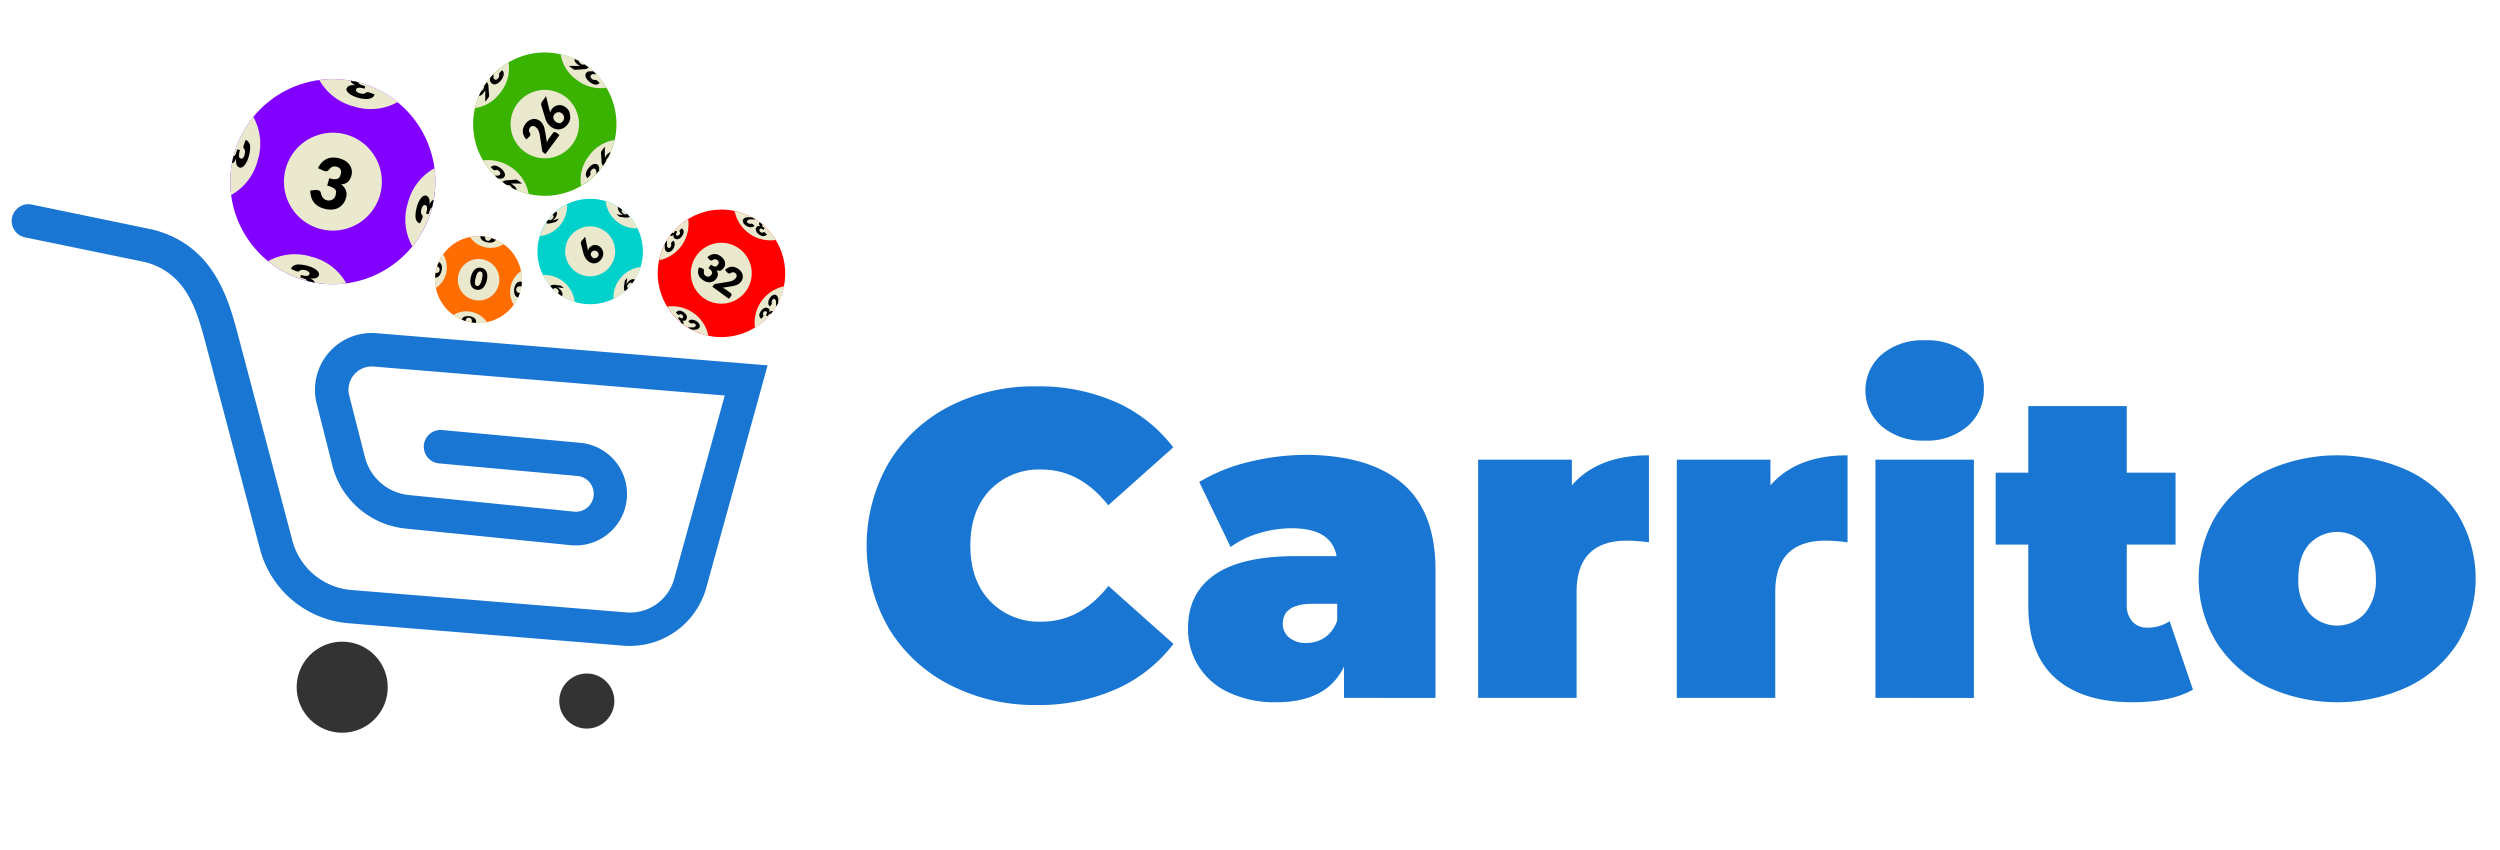 <svg id="Capa_1" data-name="Capa 1" xmlns="http://www.w3.org/2000/svg" xmlns:xlink="http://www.w3.org/1999/xlink" viewBox="0 0 500 170"><defs><style>.cls-1{fill:#eae9ce;}.cls-2{fill:red;}.cls-3{clip-path:url(#clip-path);}.cls-4{clip-path:url(#clip-path-2);}.cls-5{clip-path:url(#clip-path-3);}.cls-6{clip-path:url(#clip-path-4);}.cls-7{fill:#8200ff;}.cls-8{clip-path:url(#clip-path-5);}.cls-9{clip-path:url(#clip-path-6);}.cls-10{clip-path:url(#clip-path-7);}.cls-11{clip-path:url(#clip-path-8);}.cls-12{fill:#39b200;}.cls-13{clip-path:url(#clip-path-9);}.cls-14{clip-path:url(#clip-path-10);}.cls-15{clip-path:url(#clip-path-11);}.cls-16{clip-path:url(#clip-path-12);}.cls-17{fill:#00d1cb;}.cls-18{clip-path:url(#clip-path-13);}.cls-19{clip-path:url(#clip-path-14);}.cls-20{clip-path:url(#clip-path-15);}.cls-21{clip-path:url(#clip-path-16);}.cls-22{fill:#ff6d00;}.cls-23{clip-path:url(#clip-path-17);}.cls-24{clip-path:url(#clip-path-18);}.cls-25{clip-path:url(#clip-path-19);}.cls-26{clip-path:url(#clip-path-20);}.cls-27{fill:#1976d2;}.cls-28{fill:#333;}</style><clipPath id="clip-path"><path class="cls-1" d="M156.77,57.28A7.4,7.4,0,0,0,151,65.54a12.79,12.79,0,0,0,5.82-8.26Z"/></clipPath><clipPath id="clip-path-2"><path class="cls-1" d="M131.82,52.05a7.4,7.4,0,0,0,5.82-8.26,12.7,12.7,0,0,0-5.82,8.26Z"/></clipPath><clipPath id="clip-path-3"><path class="cls-1" d="M146.91,42.18A7.36,7.36,0,0,0,155.17,48a12.79,12.79,0,0,0-8.26-5.82Z"/></clipPath><clipPath id="clip-path-4"><path class="cls-1" d="M141.68,67.14a7.4,7.4,0,0,0-8.26-5.82,12.79,12.79,0,0,0,8.26,5.82Z"/></clipPath><clipPath id="clip-path-5"><path class="cls-1" d="M86.89,33.64a11,11,0,0,0-5.31,6.94,11,11,0,0,0,.89,8.7,20.56,20.56,0,0,0,4.42-15.64Z"/></clipPath><clipPath id="clip-path-6"><path class="cls-1" d="M46.23,39a11,11,0,0,0,5.31-6.94,11,11,0,0,0-.89-8.7A20.56,20.56,0,0,0,46.23,39Z"/></clipPath><clipPath id="clip-path-7"><path class="cls-1" d="M63.87,16a11,11,0,0,0,6.94,5.3,11,11,0,0,0,8.7-.88A20.45,20.45,0,0,0,63.87,16Z"/></clipPath><clipPath id="clip-path-8"><path class="cls-1" d="M69.26,56.67a11,11,0,0,0-6.94-5.31,11,11,0,0,0-8.7.88,20.54,20.54,0,0,0,15.64,4.43Z"/></clipPath><clipPath id="clip-path-9"><path class="cls-1" d="M112.13,10.85A7.7,7.7,0,0,0,115.39,16a7.67,7.67,0,0,0,5.91,1.54,14.18,14.18,0,0,0-3.89-4.3A14.33,14.33,0,0,0,112.13,10.85Z"/></clipPath><clipPath id="clip-path-10"><path class="cls-1" d="M105.74,38.8a8.31,8.31,0,0,0-9.16-6.72,14.33,14.33,0,0,0,9.16,6.72Z"/></clipPath><clipPath id="clip-path-11"><path class="cls-1" d="M95,21.62a7.7,7.7,0,0,0,5.18-3.25,7.71,7.71,0,0,0,1.54-5.91A14.33,14.33,0,0,0,95,21.62Z"/></clipPath><clipPath id="clip-path-12"><path class="cls-1" d="M122.92,28a7.72,7.72,0,0,0-5.18,3.26,7.71,7.71,0,0,0-1.54,5.91A14.4,14.4,0,0,0,122.92,28Z"/></clipPath><clipPath id="clip-path-13"><path class="cls-1" d="M121.14,40.24a6.11,6.11,0,0,0,6.36,5.42,10.52,10.52,0,0,0-6.36-5.42Z"/></clipPath><clipPath id="clip-path-14"><path class="cls-1" d="M114.94,60.4A6.09,6.09,0,0,0,108.58,55a10.6,10.6,0,0,0,6.36,5.42Z"/></clipPath><clipPath id="clip-path-15"><path class="cls-1" d="M108,47.22a6.13,6.13,0,0,0,5.42-6.36A10.52,10.52,0,0,0,108,47.22Z"/></clipPath><clipPath id="clip-path-16"><path class="cls-1" d="M128.12,53.41a6.13,6.13,0,0,0-5.42,6.36,10.52,10.52,0,0,0,5.42-6.36Z"/></clipPath><clipPath id="clip-path-17"><path class="cls-1" d="M87.18,57.6a5,5,0,0,0,1.45-6.73,8.7,8.7,0,0,0-1.45,6.73Z"/></clipPath><clipPath id="clip-path-18"><path class="cls-1" d="M104.22,54.22A5,5,0,0,0,102.77,61a8.68,8.68,0,0,0,1.45-6.73Z"/></clipPath><clipPath id="clip-path-19"><path class="cls-1" d="M97.39,64.43A5,5,0,0,0,90.67,63a8.71,8.71,0,0,0,6.72,1.44Z"/></clipPath><clipPath id="clip-path-20"><path class="cls-1" d="M94,47.4a5,5,0,0,0,6.73,1.44A8.64,8.64,0,0,0,94,47.4Z"/></clipPath></defs><title>iconos new menu loteria nacional carrito</title><circle class="cls-2" cx="144.29" cy="54.66" r="12.75" transform="translate(33.21 161.76) rotate(-64.7)"/><path class="cls-1" d="M149.24,58.15a6.09,6.09,0,1,1-1.47-8.48A6.09,6.09,0,0,1,149.24,58.15Z"/><path class="cls-1" d="M156.77,57.28A7.4,7.4,0,0,0,151,65.54a12.79,12.79,0,0,0,5.82-8.26Z"/><g class="cls-3"><path d="M152.26,63.75a.86.86,0,0,1-.28-.29.67.67,0,0,1-.11-.37,1.14,1.14,0,0,1,.07-.43,2,2,0,0,1,.25-.45,1.63,1.63,0,0,1,.38-.4,1.29,1.29,0,0,1,.39-.22.92.92,0,0,1,.36-.05.77.77,0,0,1,.3.11.79.79,0,0,1,.19.17.48.48,0,0,1,.08.18.5.5,0,0,1,0,.21.75.75,0,0,1-.07.23c.32-.27.6-.32.82-.16a.47.47,0,0,1,.21.26.69.69,0,0,1,0,.32,1.21,1.21,0,0,1-.1.36,1.88,1.88,0,0,1-.21.36,2.24,2.24,0,0,1-.26.32,1.86,1.86,0,0,1-.28.21,1.2,1.2,0,0,1-.31.13,2.21,2.21,0,0,1-.37,0l.09-.29a.56.56,0,0,1,.12-.2.33.33,0,0,1,.16-.09,1.07,1.07,0,0,0,.3-.09.66.66,0,0,0,.21-.2.62.62,0,0,0,.1-.17,1,1,0,0,0,0-.16.56.56,0,0,0,0-.12l-.08-.08-.13-.06a.2.2,0,0,0-.15,0,.9.9,0,0,0-.19.14,2.78,2.78,0,0,0-.25.32l-.36-.18a1.62,1.62,0,0,0,.19-.31.48.48,0,0,0,.06-.21.2.2,0,0,0,0-.14.4.4,0,0,0-.12-.1.36.36,0,0,0-.3-.05.58.58,0,0,0-.29.22.51.51,0,0,0-.1.29.3.3,0,0,0,.07.23.18.18,0,0,1,.05.18.41.41,0,0,1-.13.21Z"/><path d="M156.26,60.48a.27.27,0,0,1,.13-.11.1.1,0,0,1,.11,0l.18.21-1.29,1.8-.12-.08a.28.28,0,0,1-.06-.08.44.44,0,0,1,0-.13l0-1.24c0-.12,0-.22,0-.32a1.09,1.09,0,0,0,0-.26,1,1,0,0,0-.08-.21.66.66,0,0,0-.12-.17.28.28,0,0,0-.26-.11.43.43,0,0,0-.27.2.63.63,0,0,0-.12.3.46.46,0,0,0,0,.27.29.29,0,0,1,0,.22.5.5,0,0,1-.13.21l-.29.31a1.25,1.25,0,0,1-.23-.38,1.54,1.54,0,0,1-.06-.43,1.6,1.6,0,0,1,.11-.47,2,2,0,0,1,.26-.47,1.39,1.39,0,0,1,.37-.39,1.05,1.05,0,0,1,.37-.18.59.59,0,0,1,.35,0,.66.66,0,0,1,.29.21,1.17,1.17,0,0,1,.17.28,1.55,1.55,0,0,1,.07.31,2,2,0,0,1,0,.35c0,.11,0,.24,0,.36l0,.87.12-.23a1.57,1.57,0,0,1,.12-.19Z"/></g><path class="cls-1" d="M131.82,52.05a7.4,7.4,0,0,0,5.82-8.26,12.7,12.7,0,0,0-5.82,8.26Z"/><g class="cls-4"><path d="M136.34,45.67a.87.87,0,0,1,.29.28.82.82,0,0,1,.1.37,1.11,1.11,0,0,1-.07.43,2.09,2.09,0,0,1-.25.46,1.79,1.79,0,0,1-.37.4,1.54,1.54,0,0,1-.39.22.8.8,0,0,1-.37,0,.63.63,0,0,1-.3-.1.74.74,0,0,1-.18-.17.48.48,0,0,1-.09-.19.67.67,0,0,1,0-.2,1.12,1.12,0,0,1,.06-.23c-.32.26-.59.31-.82.16a.6.6,0,0,1-.21-.27.67.67,0,0,1,0-.32,1.69,1.69,0,0,1,.1-.35,2.71,2.71,0,0,1,.21-.37c.09-.12.18-.22.26-.31a1.08,1.08,0,0,1,.28-.21,1.2,1.2,0,0,1,.31-.13,2.18,2.18,0,0,1,.38,0l-.1.3a.67.67,0,0,1-.12.2.29.29,0,0,1-.16.09,1.07,1.07,0,0,0-.3.09.76.76,0,0,0-.21.19l-.09.18a.28.28,0,0,0,0,.15.28.28,0,0,0,0,.13.3.3,0,0,0,.08.08l.13.06a.2.2,0,0,0,.15,0,.54.54,0,0,0,.19-.14,2.44,2.44,0,0,0,.26-.31l.35.17a2.62,2.62,0,0,0-.19.31.56.56,0,0,0-.06.22.23.23,0,0,0,0,.14.4.4,0,0,0,.12.1.43.43,0,0,0,.31,0,.53.53,0,0,0,.28-.23.5.5,0,0,0,.11-.29.33.33,0,0,0-.08-.22.25.25,0,0,1-.05-.18A.41.41,0,0,1,136,46Z"/><path d="M132.35,48.93a.27.27,0,0,1-.14.11.08.08,0,0,1-.11,0l-.17-.21L133.21,47l.12.09a.22.22,0,0,1,.06.07.3.3,0,0,1,0,.14l0,1.24c0,.12,0,.22,0,.32a2,2,0,0,0,0,.26.86.86,0,0,0,.07.21.66.66,0,0,0,.12.17.32.32,0,0,0,.27.11.4.4,0,0,0,.26-.2.63.63,0,0,0,.12-.31.48.48,0,0,0,0-.27.27.27,0,0,1,0-.21.5.5,0,0,1,.13-.21l.29-.31a1,1,0,0,1,.23.37,1.09,1.09,0,0,1,.06.44,1.39,1.39,0,0,1-.11.47,1.94,1.94,0,0,1-.25.47,2,2,0,0,1-.37.39,1.18,1.18,0,0,1-.38.18.69.69,0,0,1-.35,0,.72.72,0,0,1-.29-.21.74.74,0,0,1-.16-.27,1.67,1.67,0,0,1-.08-.32c0-.11,0-.22,0-.34s0-.24,0-.36l0-.87-.11.23c0,.07-.09.13-.13.19Z"/></g><path class="cls-1" d="M146.91,42.18A7.36,7.36,0,0,0,155.17,48a12.79,12.79,0,0,0-8.26-5.82Z"/><g class="cls-5"><path d="M153.36,46.84a.74.74,0,0,1-.65.39,1.11,1.11,0,0,1-.43-.07,2.34,2.34,0,0,1-.46-.25,2.4,2.4,0,0,1-.4-.37,1.41,1.41,0,0,1-.21-.4.75.75,0,0,1-.05-.36.64.64,0,0,1,.11-.3.73.73,0,0,1,.16-.18.37.37,0,0,1,.19-.09.66.66,0,0,1,.2,0l.23.07c-.26-.32-.31-.59-.15-.82a.47.47,0,0,1,.26-.21.69.69,0,0,1,.32,0,1.4,1.4,0,0,1,.36.1,3.35,3.35,0,0,1,.36.21,2.12,2.12,0,0,1,.31.26,1.08,1.08,0,0,1,.21.28,1.2,1.2,0,0,1,.13.31,1.52,1.52,0,0,1,.05.38l-.3-.1a.62.62,0,0,1-.19-.12.26.26,0,0,1-.1-.16.66.66,0,0,0-.09-.3.63.63,0,0,0-.19-.21.51.51,0,0,0-.18-.09l-.15,0-.12,0a.24.24,0,0,0-.09.08l-.06.13a.27.27,0,0,0,0,.15.65.65,0,0,0,.14.19c.07.07.18.15.32.26l-.18.35a2,2,0,0,0-.31-.19.57.57,0,0,0-.21-.06.24.24,0,0,0-.15,0,.63.63,0,0,0-.1.12.41.41,0,0,0-.05.3.6.6,0,0,0,.23.29.62.62,0,0,0,.29.11.33.33,0,0,0,.22-.08.23.23,0,0,1,.18-.05.41.41,0,0,1,.21.13Z"/><path d="M150.1,42.84a.22.22,0,0,1-.11-.13.11.11,0,0,1,0-.11l.21-.18L152,43.71l-.09.12a.22.22,0,0,1-.07.06.27.27,0,0,1-.13,0l-1.25,0a1.6,1.6,0,0,0-.31,0,1.7,1.7,0,0,0-.26,0,1,1,0,0,0-.21.08.71.71,0,0,0-.18.12.33.33,0,0,0-.11.26.42.42,0,0,0,.21.27.63.63,0,0,0,.3.12.48.48,0,0,0,.27,0,.27.27,0,0,1,.21,0,.45.45,0,0,1,.21.13l.31.29a1,1,0,0,1-.37.23,1.61,1.61,0,0,1-.44.06,1.68,1.68,0,0,1-.47-.11,2.68,2.68,0,0,1-.47-.25,2,2,0,0,1-.39-.37,1,1,0,0,1-.17-.38.59.59,0,0,1,0-.35.66.66,0,0,1,.21-.29.78.78,0,0,1,.28-.16,1,1,0,0,1,.31-.08,1.88,1.88,0,0,1,.34,0h.37l.87,0-.23-.12-.2-.12Z"/></g><path class="cls-1" d="M141.68,67.14a7.4,7.4,0,0,0-8.26-5.82,12.79,12.79,0,0,0,8.26,5.82Z"/><g class="cls-6"><path d="M135.2,62.53a.8.8,0,0,1,.29-.29.94.94,0,0,1,.37-.11,1.12,1.12,0,0,1,.43.08,1.69,1.69,0,0,1,.45.25,1.85,1.85,0,0,1,.41.37,1.25,1.25,0,0,1,.21.39.81.81,0,0,1,0,.37.64.64,0,0,1-.11.3.59.59,0,0,1-.17.18.51.51,0,0,1-.18.09.74.74,0,0,1-.21,0l-.23-.06c.27.32.32.59.16.82a.58.58,0,0,1-.26.21.69.69,0,0,1-.32,0,1.34,1.34,0,0,1-.36-.11,2,2,0,0,1-.67-.47,1.37,1.37,0,0,1-.22-.27,1.52,1.52,0,0,1-.12-.32,1.38,1.38,0,0,1-.05-.37l.3.1a.62.62,0,0,1,.19.12.21.21,0,0,1,.09.16.81.81,0,0,0,.1.3.63.63,0,0,0,.19.21.76.76,0,0,0,.18.09.27.27,0,0,0,.15,0,.21.21,0,0,0,.12,0,.2.2,0,0,0,.09-.09l.06-.13a.24.24,0,0,0,0-.14.54.54,0,0,0-.14-.19,2.67,2.67,0,0,0-.32-.26l.18-.35.31.19a.87.87,0,0,0,.21.06.24.24,0,0,0,.15,0,.38.38,0,0,0,.09-.12.45.45,0,0,0,.06-.31.59.59,0,0,0-.23-.28.53.53,0,0,0-.29-.11.31.31,0,0,0-.22.07.25.25,0,0,1-.19.06.55.55,0,0,1-.2-.13Z"/><path d="M138.47,66.52a.3.3,0,0,1,.11.13.12.12,0,0,1,0,.12l-.21.17-1.81-1.29.08-.11a.16.16,0,0,1,.08-.06.27.27,0,0,1,.13,0l1.25,0h.31l.26,0a1,1,0,0,0,.21-.07.55.55,0,0,0,.18-.13.32.32,0,0,0,.11-.26.38.38,0,0,0-.21-.26.56.56,0,0,0-.3-.13.49.49,0,0,0-.27.05.41.41,0,0,1-.21,0,.57.57,0,0,1-.22-.13l-.3-.3A1.07,1.07,0,0,1,138,64a1.09,1.09,0,0,1,.44-.06,1.65,1.65,0,0,1,.47.1,2.75,2.75,0,0,1,.47.26,1.68,1.68,0,0,1,.38.37.83.83,0,0,1,.18.38.59.59,0,0,1,0,.35.72.72,0,0,1-.21.29,1,1,0,0,1-.28.16,1.41,1.41,0,0,1-.31.08l-.34,0h-.37l-.87,0,.23.11.2.12Z"/></g><path d="M141.48,51.46a2.14,2.14,0,0,1,.65-.47,1.91,1.91,0,0,1,.69-.18,1.85,1.85,0,0,1,.69.11,2.58,2.58,0,0,1,.67.36,2.21,2.21,0,0,1,.55.55,2,2,0,0,1,.27.6,1.51,1.51,0,0,1,0,.6,1.48,1.48,0,0,1-.25.54,2,2,0,0,1-.33.36,1,1,0,0,1-.35.2,1,1,0,0,1-.37,0,1.53,1.53,0,0,1-.41-.07,1.31,1.31,0,0,1,0,1.64,1.91,1.91,0,0,1-.62.56,1.65,1.65,0,0,1-.7.2,2.11,2.11,0,0,1-.74-.11,2.71,2.71,0,0,1-.69-.37,2.48,2.48,0,0,1-.55-.51,1.56,1.56,0,0,1-.3-.57,1.74,1.74,0,0,1-.08-.65,4,4,0,0,1,.15-.77l.58.15a.58.58,0,0,1,.35.2.36.36,0,0,1,.11.3,1.37,1.37,0,0,0,0,.62.76.76,0,0,0,.29.4.87.87,0,0,0,.34.16.81.81,0,0,0,.31,0,.64.64,0,0,0,.27-.11.58.58,0,0,0,.21-.2,1.35,1.35,0,0,0,.18-.29.42.42,0,0,0,0-.29.85.85,0,0,0-.2-.35,3.08,3.08,0,0,0-.51-.45l.5-.69a2.69,2.69,0,0,0,.52.3.92.92,0,0,0,.37.08.52.52,0,0,0,.27-.1.93.93,0,0,0,.21-.23.73.73,0,0,0,.18-.53.63.63,0,0,0-.3-.45.74.74,0,0,0-.46-.15.71.71,0,0,0-.43.14.51.51,0,0,1-.35.1.65.65,0,0,1-.34-.2Z"/><path d="M146.11,58.61a.47.47,0,0,1,.19.28.38.38,0,0,1-.08.3l-.43.58-3.32-2.42.23-.32a.82.82,0,0,1,.19-.18.62.62,0,0,1,.28-.09l2.36-.38.55-.11a3.16,3.16,0,0,0,.44-.16,1.82,1.82,0,0,0,.36-.22,1.94,1.94,0,0,0,.28-.29.87.87,0,0,0,.18-.54.7.7,0,0,0-.3-.45.71.71,0,0,0-.47-.15.74.74,0,0,0-.43.14.51.51,0,0,1-.35.1.6.6,0,0,1-.33-.2L145,54a2.27,2.27,0,0,1,.65-.47,1.77,1.77,0,0,1,.69-.18,1.85,1.85,0,0,1,.69.11,2.68,2.68,0,0,1,.67.35,2.16,2.16,0,0,1,.56.57,1.59,1.59,0,0,1,.27.63,1.43,1.43,0,0,1,0,.65,1.77,1.77,0,0,1-.3.64,1.68,1.68,0,0,1-.42.42,2.53,2.53,0,0,1-.51.28,3.43,3.43,0,0,1-.57.17l-.63.12-1.62.27a3.12,3.12,0,0,1,.42.18,1.63,1.63,0,0,1,.34.21Z"/><path class="cls-7" d="M86.3,41.92A20.51,20.51,0,1,1,72.15,16.6,20.52,20.52,0,0,1,86.3,41.92Z"/><path class="cls-1" d="M76,39a9.79,9.79,0,1,1-6.75-12.09A9.79,9.79,0,0,1,76,39Z"/><path d="M63.61,33.64a3.81,3.81,0,0,1,.79-1.18,3.19,3.19,0,0,1,1-.7,3,3,0,0,1,1.21-.25,4.37,4.37,0,0,1,1.32.18,4.19,4.19,0,0,1,1.26.57,3.21,3.21,0,0,1,.81.84,2.57,2.57,0,0,1,.36,1,2.49,2.49,0,0,1-.07,1,3.5,3.5,0,0,1-.33.8,2.05,2.05,0,0,1-.46.54,1.75,1.75,0,0,1-.59.31,3.18,3.18,0,0,1-.72.13,2.32,2.32,0,0,1,1,2.72,3.24,3.24,0,0,1-.68,1.29,2.94,2.94,0,0,1-1,.76,3.41,3.41,0,0,1-1.28.27,4.68,4.68,0,0,1-1.38-.18,5.09,5.09,0,0,1-1.22-.51,3.11,3.11,0,0,1-.85-.76,3.27,3.27,0,0,1-.52-1,6,6,0,0,1-.22-1.36L63.1,38a1.21,1.21,0,0,1,.7.11.65.65,0,0,1,.36.44,2.58,2.58,0,0,0,.42,1,1.37,1.37,0,0,0,.74.49,1.65,1.65,0,0,0,.65.05,1.39,1.39,0,0,0,.52-.18,1.46,1.46,0,0,0,.39-.35,1.49,1.49,0,0,0,.22-.46,3.86,3.86,0,0,0,.12-.59A.78.78,0,0,0,67.1,38a1.33,1.33,0,0,0-.54-.46,5.15,5.15,0,0,0-1.12-.43l.41-1.46a4.47,4.47,0,0,0,1,.19,1.65,1.65,0,0,0,.67-.09.85.85,0,0,0,.39-.33,2,2,0,0,0,.21-.51,1.35,1.35,0,0,0,0-1,1.14,1.14,0,0,0-.78-.56,1.3,1.3,0,0,0-1.48.51.87.87,0,0,1-.52.39,1.09,1.09,0,0,1-.68-.13Z"/><path class="cls-1" d="M86.89,33.64a11,11,0,0,0-5.31,6.94,11,11,0,0,0,.89,8.7,20.56,20.56,0,0,0,4.42-15.64Z"/><g class="cls-8"><path d="M84,44.67a.88.88,0,0,1-.55-.33,1.68,1.68,0,0,1-.32-.7,3.5,3.5,0,0,1,0-1,6.18,6.18,0,0,1,.24-1.26,5.17,5.17,0,0,1,.48-1.22,3.05,3.05,0,0,1,.56-.76,1.07,1.07,0,0,1,.54-.29.61.61,0,0,1,.47.11,1.17,1.17,0,0,1,.29.3,1.12,1.12,0,0,1,.16.37,2,2,0,0,1,.05.44,5,5,0,0,1,0,.53c.35-.74.68-1,1-.76a.85.85,0,0,1,.28.42,2.25,2.25,0,0,1,.08.61,3.9,3.9,0,0,1-.07.73,8,8,0,0,1-.17.79,6.16,6.16,0,0,1-.25.73,3.48,3.48,0,0,1-.27.58,2.69,2.69,0,0,1-.35.45,2.32,2.32,0,0,1-.44.38l.06-.61a2.07,2.07,0,0,1,.11-.46.76.76,0,0,1,.17-.29,1.75,1.75,0,0,0,.35-.38,2.38,2.38,0,0,0,.29-.9,1.5,1.5,0,0,0,0-.3.64.64,0,0,0-.06-.22.29.29,0,0,0-.11-.11.38.38,0,0,0-.17,0,.3.3,0,0,0-.18.11,2.31,2.31,0,0,0-.21.4c-.07.19-.16.46-.26.81l-.51-.11a6.17,6.17,0,0,0,.18-.77,2.29,2.29,0,0,0,0-.49.49.49,0,0,0-.09-.28.7.7,0,0,0-.19-.15.41.41,0,0,0-.46.08,1.46,1.46,0,0,0-.36.7,1.89,1.89,0,0,0-.08.72.69.69,0,0,0,.19.43.47.47,0,0,1,.13.34,1.53,1.53,0,0,1-.13.53Z"/></g><path class="cls-1" d="M46.23,39a11,11,0,0,0,5.31-6.94,11,11,0,0,0-.89-8.7A20.56,20.56,0,0,0,46.23,39Z"/><g class="cls-9"><path d="M49.11,28a.86.86,0,0,1,.54.33A1.57,1.57,0,0,1,50,29a3.5,3.5,0,0,1,0,1,6.18,6.18,0,0,1-.24,1.26,5.17,5.17,0,0,1-.48,1.22,3,3,0,0,1-.55.76,1,1,0,0,1-.55.29.61.61,0,0,1-.47-.11,1.17,1.17,0,0,1-.29-.3,1.38,1.38,0,0,1-.16-.37,2,2,0,0,1-.05-.44,5,5,0,0,1,0-.53c-.35.74-.68,1-1,.76a.74.74,0,0,1-.27-.42,1.91,1.91,0,0,1-.09-.61,4,4,0,0,1,.07-.73,6,6,0,0,1,.18-.79,4.81,4.81,0,0,1,.24-.73,3,3,0,0,1,.28-.57A2,2,0,0,1,47,28.3a2.32,2.32,0,0,1,.44-.38l-.06.61a1.63,1.63,0,0,1-.11.46.76.76,0,0,1-.17.29,1.75,1.75,0,0,0-.35.38,2.38,2.38,0,0,0-.29.9,1.5,1.5,0,0,0,0,.3.64.64,0,0,0,.06.22.29.29,0,0,0,.11.11.38.38,0,0,0,.17,0,.23.23,0,0,0,.18-.11,2.31,2.31,0,0,0,.21-.4c.07-.19.16-.46.26-.81L48,30a6.17,6.17,0,0,0-.18.77,2.29,2.29,0,0,0,0,.49.49.49,0,0,0,.09.28.62.62,0,0,0,.2.15.4.4,0,0,0,.45-.08,1.34,1.34,0,0,0,.36-.7,1.71,1.71,0,0,0,.08-.72.75.75,0,0,0-.18-.43.48.48,0,0,1-.14-.34,1.53,1.53,0,0,1,.13-.53Z"/></g><path class="cls-1" d="M63.87,16a11,11,0,0,0,6.94,5.3,11,11,0,0,0,8.7-.88A20.45,20.45,0,0,0,63.87,16Z"/><g class="cls-10"><path d="M74.9,18.88a.91.91,0,0,1-.33.55,1.67,1.67,0,0,1-.7.31,3.47,3.47,0,0,1-1,.05,7.92,7.92,0,0,1-1.26-.24,6.2,6.2,0,0,1-1.22-.48,3.05,3.05,0,0,1-.76-.56A1.11,1.11,0,0,1,69.3,18a.6.6,0,0,1,.11-.47,1.42,1.42,0,0,1,.3-.3,1.11,1.11,0,0,1,.37-.15,1.52,1.52,0,0,1,.44-.05l.53,0c-.74-.35-1-.68-.76-1a.85.85,0,0,1,.42-.28,2.25,2.25,0,0,1,.61-.08,5,5,0,0,1,.73.06,8.1,8.1,0,0,1,.79.18c.28.08.52.16.73.24a3.79,3.79,0,0,1,.57.28,2.39,2.39,0,0,1,.46.34,2.67,2.67,0,0,1,.38.44l-.61-.06a1.63,1.63,0,0,1-.46-.1.66.66,0,0,1-.29-.18,1.69,1.69,0,0,0-.38-.34,1.64,1.64,0,0,0-.5-.21,2.35,2.35,0,0,0-.4-.08,1.5,1.5,0,0,0-.3,0,.64.64,0,0,0-.22.06.29.29,0,0,0-.11.11.35.35,0,0,0,0,.17.26.26,0,0,0,.11.17,1.44,1.44,0,0,0,.4.21,6,6,0,0,0,.81.26l-.11.52a6.17,6.17,0,0,0-.77-.18,1.86,1.86,0,0,0-.49,0,.57.57,0,0,0-.28.1.58.58,0,0,0-.15.19.42.42,0,0,0,.08.46,1.55,1.55,0,0,0,.7.36,1.69,1.69,0,0,0,.72.07.64.64,0,0,0,.43-.18.47.47,0,0,1,.34-.13,1.73,1.73,0,0,1,.53.12Z"/></g><path class="cls-1" d="M69.26,56.67a11,11,0,0,0-6.94-5.31,11,11,0,0,0-8.7.88,20.54,20.54,0,0,0,15.64,4.43Z"/><g class="cls-11"><path d="M58.23,53.79a.9.9,0,0,1,.33-.54,1.61,1.61,0,0,1,.71-.32,3.74,3.74,0,0,1,1,0,7.72,7.72,0,0,1,1.26.24,6.2,6.2,0,0,1,1.22.48,3.05,3.05,0,0,1,.76.56,1,1,0,0,1,.29.55.58.58,0,0,1-.11.46,1,1,0,0,1-.3.3,1.38,1.38,0,0,1-.37.16,2.81,2.81,0,0,1-.44,0,3.4,3.4,0,0,1-.53,0c.74.36,1,.69.76,1a.67.67,0,0,1-.42.28,1.92,1.92,0,0,1-.61.08,3.91,3.91,0,0,1-.73-.06,6,6,0,0,1-.79-.18c-.27-.08-.52-.16-.73-.24a5,5,0,0,1-.57-.28,2.29,2.29,0,0,1-.46-.34,2.67,2.67,0,0,1-.38-.44l.62.06a2.11,2.11,0,0,1,.45.1.8.8,0,0,1,.29.18,1.82,1.82,0,0,0,.39.35,1.85,1.85,0,0,0,.49.2,2.46,2.46,0,0,0,.4.09h.3a.64.64,0,0,0,.22-.06.21.21,0,0,0,.11-.12.32.32,0,0,0,0-.16c0-.06,0-.12-.11-.18a2.31,2.31,0,0,0-.4-.21,7.93,7.93,0,0,0-.81-.26l.11-.51a6.17,6.17,0,0,0,.77.18,2.29,2.29,0,0,0,.49,0,.49.49,0,0,0,.28-.09.59.59,0,0,0,.15-.2.4.4,0,0,0-.08-.45,1.42,1.42,0,0,0-.69-.37,1.9,1.9,0,0,0-.72-.07.75.75,0,0,0-.44.18.48.48,0,0,1-.34.14,1.58,1.58,0,0,1-.53-.13Z"/></g><path class="cls-12" d="M117.41,13.26a14.33,14.33,0,1,1-20,3.09A14.32,14.32,0,0,1,117.41,13.26Z"/><path class="cls-1" d="M113,19.3a6.84,6.84,0,1,1-9.56,1.48A6.85,6.85,0,0,1,113,19.3Z"/><path class="cls-1" d="M112.13,10.85A7.7,7.7,0,0,0,115.39,16a7.67,7.67,0,0,0,5.91,1.54,14.18,14.18,0,0,0-3.89-4.3A14.33,14.33,0,0,0,112.13,10.85Z"/><g class="cls-13"><path d="M118.4,13.39a.56.56,0,0,1-.17-.18.18.18,0,0,1,0-.16l.19-.26,2.42,1.8-.07.16s0,.06-.07.09a.24.24,0,0,1-.15,0l-1.42,0h-.35a1.08,1.08,0,0,0-.28,0,.68.68,0,0,0-.21.1.61.61,0,0,0-.16.16.4.4,0,0,0,0,.35.71.71,0,0,0,.29.36.79.79,0,0,0,.37.16A.42.42,0,0,0,119,16a.28.28,0,0,1,.23,0,.77.77,0,0,1,.27.18l.41.39a.73.73,0,0,1-.35.28,1,1,0,0,1-.46.07,1.47,1.47,0,0,1-.54-.15,3.31,3.31,0,0,1-1.09-.82,2.13,2.13,0,0,1-.31-.5.94.94,0,0,1-.07-.46.71.71,0,0,1,.14-.39.65.65,0,0,1,.25-.22,1,1,0,0,1,.32-.11,2.22,2.22,0,0,1,.37,0h.41l1,.05-.29-.16-.25-.16Z"/><path d="M116,13.16a2.14,2.14,0,0,1-.46-.26,3.22,3.22,0,0,1-.38-.35,1.25,1.25,0,0,1-.23-.4.63.63,0,0,1,0-.38.58.58,0,0,1,.2-.33.79.79,0,0,1,.38-.18,1.34,1.34,0,0,1,.49,0,2,2,0,0,1,.54.16,2.73,2.73,0,0,1,.56.33,3,3,0,0,1,.48.44,1.5,1.5,0,0,1,.27.44.89.89,0,0,1,.07.42.73.73,0,0,1-.15.39,1.33,1.33,0,0,1-1,.4l-1.6.11a.62.62,0,0,1-.28,0,1,1,0,0,1-.32-.17l-.8-.59,2.09,0Zm.78-1.08a1.49,1.49,0,0,0-.24-.14l-.24-.06a.79.79,0,0,0-.22,0,.32.32,0,0,0-.17.1.25.25,0,0,0-.1.17.31.31,0,0,0,0,.19.57.57,0,0,0,.12.21,1.07,1.07,0,0,0,.22.2,1,1,0,0,0,.25.14.6.6,0,0,0,.45,0,.41.41,0,0,0,.25-.28.28.28,0,0,0,0-.18.5.5,0,0,0-.1-.19A2.3,2.3,0,0,0,116.74,12.08Z"/></g><path class="cls-1" d="M105.74,38.8a8.31,8.31,0,0,0-9.16-6.72,14.33,14.33,0,0,0,9.16,6.72Z"/><g class="cls-14"><path d="M99.75,36.51a.43.43,0,0,1,.17.19.15.15,0,0,1,0,.16l-.18.25-2.43-1.8.07-.16a.2.2,0,0,1,.08-.08.26.26,0,0,1,.14,0l1.43.05h.35a1.26,1.26,0,0,0,.28,0,1,1,0,0,0,.21-.1.61.61,0,0,0,.15-.17.4.4,0,0,0,0-.35.78.78,0,0,0-.3-.35.83.83,0,0,0-.36-.17.4.4,0,0,0-.28.06.28.28,0,0,1-.23,0,.63.63,0,0,1-.27-.18l-.42-.39a.83.83,0,0,1,.36-.29,1,1,0,0,1,.46-.06,1.55,1.55,0,0,1,.53.14,4,4,0,0,1,.58.34,3.08,3.08,0,0,1,.52.49,1.85,1.85,0,0,1,.3.49A1.14,1.14,0,0,1,101,35a.73.73,0,0,1-.14.38.77.77,0,0,1-.25.23,1.19,1.19,0,0,1-.32.1,2.34,2.34,0,0,1-.38,0h-.41l-1-.05a2.69,2.69,0,0,1,.29.16l.26.17Z"/><path d="M102.2,36.74a2.68,2.68,0,0,1,.45.27,2.11,2.11,0,0,1,.38.35,1.37,1.37,0,0,1,.24.39.75.75,0,0,1,0,.39.55.55,0,0,1-.21.33.78.78,0,0,1-.38.17,1.28,1.28,0,0,1-.48,0,2.09,2.09,0,0,1-.54-.17,2.79,2.79,0,0,1-.57-.33,2.86,2.86,0,0,1-.47-.43,1.69,1.69,0,0,1-.28-.44.93.93,0,0,1-.07-.42.83.83,0,0,1,.16-.39,1.27,1.27,0,0,1,1-.4l1.59-.12a.79.79,0,0,1,.28,0,1.08,1.08,0,0,1,.33.18l.8.59-2.1,0Zm-.78,1.08a.72.72,0,0,0,.24.14.71.71,0,0,0,.24.06.49.49,0,0,0,.21,0,.31.31,0,0,0,.18-.09.42.42,0,0,0,.1-.17.35.35,0,0,0,0-.2.62.62,0,0,0-.12-.2,1.12,1.12,0,0,0-.22-.21,1.23,1.23,0,0,0-.25-.14.68.68,0,0,0-.23,0,.53.53,0,0,0-.22,0,.48.48,0,0,0-.16.12.32.32,0,0,0-.09.17.33.33,0,0,0,0,.17.41.41,0,0,0,.11.19A.87.87,0,0,0,101.42,37.82Z"/></g><path class="cls-1" d="M95,21.62a7.7,7.7,0,0,0,5.18-3.25,7.71,7.71,0,0,0,1.54-5.91A14.33,14.33,0,0,0,95,21.62Z"/><g class="cls-15"><path d="M97.25,15.64a.56.56,0,0,1-.18.17.18.18,0,0,1-.16,0l-.26-.19,1.8-2.42.16.07s.06,0,.09.07a.24.24,0,0,1,0,.15l0,1.42a2,2,0,0,0,0,.35,1.08,1.08,0,0,0,0,.28.46.46,0,0,0,.1.21.49.49,0,0,0,.16.16.43.43,0,0,0,.35,0,.73.73,0,0,0,.35-.3.81.81,0,0,0,.17-.37.43.43,0,0,0,0-.28.25.25,0,0,1,0-.22.72.72,0,0,1,.18-.28l.39-.41a.86.86,0,0,1,.28.35,1,1,0,0,1,.07.47,1.71,1.71,0,0,1-.15.53,2.73,2.73,0,0,1-.34.58,3,3,0,0,1-.48.52,2.45,2.45,0,0,1-.5.3,1.09,1.09,0,0,1-.46.08.77.77,0,0,1-.39-.14.68.68,0,0,1-.22-.26A1,1,0,0,1,98,16.2a2.13,2.13,0,0,1,0-.37c0-.13,0-.27,0-.41l0-1a2.69,2.69,0,0,1-.16.29,2.72,2.72,0,0,1-.16.25Z"/><path d="M97,18.08a1.68,1.68,0,0,1-.27.46,2.49,2.49,0,0,1-.34.38,1.29,1.29,0,0,1-.4.24.72.72,0,0,1-.38,0A.57.57,0,0,1,95.3,19a.79.79,0,0,1-.18-.38,1.29,1.29,0,0,1,0-.48,2,2,0,0,1,.16-.55,3,3,0,0,1,.33-.56,3.48,3.48,0,0,1,.44-.48,1.74,1.74,0,0,1,.44-.27.89.89,0,0,1,.42-.07.83.83,0,0,1,.39.16,1.26,1.26,0,0,1,.39,1l.12,1.59a.62.62,0,0,1,0,.28.9.9,0,0,1-.17.32l-.59.8,0-2.09Zm-1.08-.78a1.49,1.49,0,0,0-.14.24,1.29,1.29,0,0,0-.06.25.49.49,0,0,0,0,.21.39.39,0,0,0,.09.17.41.41,0,0,0,.17.11.35.35,0,0,0,.2,0,.57.57,0,0,0,.21-.12,1.46,1.46,0,0,0,.2-.22.89.89,0,0,0,.14-.25.71.71,0,0,0,.06-.24.76.76,0,0,0,0-.21.31.31,0,0,0-.12-.16.29.29,0,0,0-.16-.09.37.37,0,0,0-.18,0,.54.54,0,0,0-.19.11A1.37,1.37,0,0,0,95.94,17.3Z"/></g><path class="cls-1" d="M122.92,28a7.72,7.72,0,0,0-5.18,3.26,7.71,7.71,0,0,0-1.54,5.91A14.4,14.4,0,0,0,122.92,28Z"/><g class="cls-16"><path d="M120.72,34a.52.52,0,0,1,.18-.16.15.15,0,0,1,.16,0l.26.19-1.8,2.43-.16-.08a.15.15,0,0,1-.09-.07.23.23,0,0,1,0-.15l0-1.42a2,2,0,0,0,0-.35,1.08,1.08,0,0,0-.05-.28.68.68,0,0,0-.1-.21.57.57,0,0,0-.16-.15.4.4,0,0,0-.35,0,.84.84,0,0,0-.36.29.79.79,0,0,0-.16.37.41.41,0,0,0,0,.28.28.28,0,0,1,0,.23.77.77,0,0,1-.18.27l-.39.42a.81.81,0,0,1-.28-.36,1,1,0,0,1-.07-.46,1.47,1.47,0,0,1,.15-.54,2.45,2.45,0,0,1,.34-.57,2.69,2.69,0,0,1,.48-.52,1.79,1.79,0,0,1,.5-.3,1,1,0,0,1,.46-.08.71.71,0,0,1,.39.14.65.65,0,0,1,.22.25,1.1,1.1,0,0,1,.11.32,2.22,2.22,0,0,1,0,.37c0,.14,0,.27,0,.41l0,1,.15-.29.17-.25Z"/><path d="M121,31.54a2.41,2.41,0,0,1,.26-.46,3.11,3.11,0,0,1,.35-.37,1.29,1.29,0,0,1,.4-.24.72.72,0,0,1,.38,0,.58.58,0,0,1,.33.2.84.84,0,0,1,.18.38,1.34,1.34,0,0,1,0,.49,2,2,0,0,1-.16.54,2.49,2.49,0,0,1-.33.56,2.61,2.61,0,0,1-.44.48,1.54,1.54,0,0,1-.44.28.88.88,0,0,1-.42.06.73.73,0,0,1-.39-.15,1.31,1.31,0,0,1-.4-1l-.11-1.6a.58.58,0,0,1,0-.27,1,1,0,0,1,.17-.33l.59-.8,0,2.09Zm1.08.78a1.41,1.41,0,0,0,.13-.24.73.73,0,0,0,.07-.24.79.79,0,0,0,0-.22.37.37,0,0,0-.1-.17.3.3,0,0,0-.17-.1.31.31,0,0,0-.19,0,.57.57,0,0,0-.21.12,1.07,1.07,0,0,0-.2.22,1.28,1.28,0,0,0-.14.25.71.71,0,0,0-.06.24.66.66,0,0,0,0,.21.39.39,0,0,0,.11.17.7.7,0,0,0,.17.09.37.37,0,0,0,.18,0,.77.77,0,0,0,.19-.11A2.3,2.3,0,0,0,122,32.32Z"/></g><path d="M110.56,26.64a.52.52,0,0,1,.32-.22.46.46,0,0,1,.35.09l.67.5-2.82,3.8-.37-.27a.82.82,0,0,1-.19-.22.68.68,0,0,1-.11-.32L108,27.28a4.72,4.72,0,0,0-.12-.63,3,3,0,0,0-.18-.51,2,2,0,0,0-.24-.41,2.13,2.13,0,0,0-.34-.33.94.94,0,0,0-.61-.21.74.74,0,0,0-.52.34.87.87,0,0,0-.19.54.92.92,0,0,0,.16.49.57.57,0,0,1,.12.4.77.77,0,0,1-.24.39l-.56.53a2.33,2.33,0,0,1-.53-.76,2,2,0,0,1-.19-.79,2.17,2.17,0,0,1,.12-.79,2.91,2.91,0,0,1,.42-.77,2.41,2.41,0,0,1,.65-.63,2,2,0,0,1,.73-.31,1.73,1.73,0,0,1,.75,0,2.16,2.16,0,0,1,1.21.84,3,3,0,0,1,.32.58,4.58,4.58,0,0,1,.19.66c0,.24.09.48.13.73l.3,1.86c.06-.16.13-.32.2-.47a3.52,3.52,0,0,1,.24-.4Z"/><path d="M110,22.51a2.14,2.14,0,0,1,.34-.65,2.1,2.1,0,0,1,.52-.51,1.84,1.84,0,0,1,1.46-.28,2.27,2.27,0,0,1,.82.39,2.37,2.37,0,0,1,.62.68A2.29,2.29,0,0,1,114,23a2.21,2.21,0,0,1,0,.92,2.54,2.54,0,0,1-.45.92,2.78,2.78,0,0,1-.75.71,2.12,2.12,0,0,1-1.74.24,2.87,2.87,0,0,1-.89-.45A3.35,3.35,0,0,1,109,23.5l-.74-2.44a.84.84,0,0,1,0-.39,1.15,1.15,0,0,1,.2-.42l.76-1,.73,3Zm2.62,1.65a1,1,0,0,0,.18-.38.9.9,0,0,0,0-.4,1,1,0,0,0-.14-.38.91.91,0,0,0-.3-.32,1.1,1.1,0,0,0-.41-.22,1,1,0,0,0-.41,0,1.12,1.12,0,0,0-.37.14,1.3,1.3,0,0,0-.31.31,1,1,0,0,0-.18.37,1,1,0,0,0,0,.38,1.31,1.31,0,0,0,.15.37,1.61,1.61,0,0,0,.32.32,1.59,1.59,0,0,0,.4.22.84.84,0,0,0,.38.06.69.69,0,0,0,.36-.13A1.06,1.06,0,0,0,112.6,24.16Z"/><path class="cls-17" d="M124.88,42.29A10.54,10.54,0,1,1,110,43.48,10.53,10.53,0,0,1,124.88,42.29Z"/><path class="cls-1" d="M121.31,46.49a5,5,0,1,1-7.1.56A5,5,0,0,1,121.31,46.49Z"/><path class="cls-1" d="M121.14,40.24a6.11,6.11,0,0,0,6.36,5.42,10.52,10.52,0,0,0-6.36-5.42Z"/><g class="cls-18"><path d="M124.48,43h.16a2.25,2.25,0,0,1-.46-.3,2.13,2.13,0,0,1-.26-.26,1.49,1.49,0,0,1-.2-.31,1.42,1.42,0,0,1-.11-.35.69.69,0,0,1,0-.37.55.55,0,0,1,.23-.27.76.76,0,0,1,.41-.1,1.48,1.48,0,0,1,.57.14,2.39,2.39,0,0,1,.64.4,2.84,2.84,0,0,1,.51.56,1.36,1.36,0,0,1,.23.52.73.73,0,0,1,0,.42.66.66,0,0,1-.25.28,1,1,0,0,1-.46.15,1.5,1.5,0,0,1-.47,0l-.93-.13a.48.48,0,0,1-.14,0l-.17-.12-.47-.4Zm-.1-1c-.13.21,0,.43.23.67a.84.84,0,0,0,.39.21.37.37,0,0,0,.32-.09.24.24,0,0,0,.09-.15.28.28,0,0,0,0-.18.62.62,0,0,0-.1-.2,1.26,1.26,0,0,0-.2-.2.65.65,0,0,0-.23-.15.53.53,0,0,0-.2-.05.48.48,0,0,0-.18,0A.6.6,0,0,0,124.38,42Z"/></g><path class="cls-1" d="M114.94,60.4A6.09,6.09,0,0,0,108.58,55a10.6,10.6,0,0,0,6.36,5.42Z"/><g class="cls-19"><path d="M111.6,57.49l-.08,0h-.08a1.77,1.77,0,0,1,.46.29l.26.26a1.55,1.55,0,0,1,.2.32,1,1,0,0,1,.11.34.67.67,0,0,1,0,.37.51.51,0,0,1-.23.27.68.68,0,0,1-.41.1,1.65,1.65,0,0,1-.57-.13,2.74,2.74,0,0,1-.64-.41,2.38,2.38,0,0,1-.51-.56,1.3,1.3,0,0,1-.23-.52.7.7,0,0,1,0-.41.57.57,0,0,1,.25-.28,1.15,1.15,0,0,1,.46-.16,1.87,1.87,0,0,1,.47,0l.93.14a.3.3,0,0,1,.14,0l.17.12.47.39Zm.1,1c.13-.21,0-.43-.23-.67a.91.91,0,0,0-.39-.2.4.4,0,0,0-.32.08.29.29,0,0,0-.09.16.28.28,0,0,0,0,.18.58.58,0,0,0,.11.2,1.17,1.17,0,0,0,.19.2.79.79,0,0,0,.23.14.56.56,0,0,0,.21.06.33.33,0,0,0,.17,0A.25.25,0,0,0,111.7,58.49Z"/></g><path class="cls-1" d="M108,47.22a6.13,6.13,0,0,0,5.42-6.36A10.52,10.52,0,0,0,108,47.22Z"/><g class="cls-20"><path d="M111.82,43.7l-.41.46-.15.14a.4.4,0,0,1-.12.07l-.91.26a2,2,0,0,1-.46.09,1,1,0,0,1-.48-.09.64.64,0,0,1-.29-.24.7.7,0,0,1-.1-.41,1.23,1.23,0,0,1,.15-.54,2.72,2.72,0,0,1,.43-.63,2.56,2.56,0,0,1,.58-.49,1.33,1.33,0,0,1,.53-.21.67.67,0,0,1,.43,0,.57.57,0,0,1,.27.24.73.73,0,0,1,.09.35,1.13,1.13,0,0,1-.06.36,1.47,1.47,0,0,1-.15.34,3.15,3.15,0,0,1-.22.29,2.2,2.2,0,0,1-.41.36l.08,0,.07,0ZM110.51,43a.32.32,0,0,0-.17,0,.42.42,0,0,0-.2.08.84.84,0,0,0-.21.18,1,1,0,0,0-.16.22.52.52,0,0,0-.07.21.27.27,0,0,0,0,.18.3.3,0,0,0,.11.14.35.35,0,0,0,.33,0,.88.88,0,0,0,.36-.26c.24-.27.29-.5.13-.69A.42.42,0,0,0,110.51,43Z"/></g><path class="cls-1" d="M128.12,53.41a6.13,6.13,0,0,0-5.42,6.36,10.52,10.52,0,0,0,5.42-6.36Z"/><g class="cls-21"><path d="M125.32,56.69v.09a.17.17,0,0,0,0,.07,2,2,0,0,1,.3-.45,1.6,1.6,0,0,1,.26-.26,1.49,1.49,0,0,1,.31-.2,1.1,1.1,0,0,1,.35-.11.65.65,0,0,1,.36.05.53.53,0,0,1,.28.23.76.76,0,0,1,.1.41,1.59,1.59,0,0,1-.14.56,2.3,2.3,0,0,1-.41.64,2.44,2.44,0,0,1-.56.52,1.23,1.23,0,0,1-.51.22.72.72,0,0,1-.42,0,.67.67,0,0,1-.28-.25,1.15,1.15,0,0,1-.16-.46,2.61,2.61,0,0,1,0-.48l.14-.93a.31.31,0,0,1,0-.13.88.88,0,0,1,.12-.17l.4-.47Zm1-.09c-.22-.14-.43-.06-.67.23a.79.79,0,0,0-.21.39.34.34,0,0,0,.09.31.31.31,0,0,0,.15.1.37.37,0,0,0,.18,0,.53.53,0,0,0,.2-.1.89.89,0,0,0,.2-.19.75.75,0,0,0,.15-.23.54.54,0,0,0,0-.21.33.33,0,0,0,0-.17A.29.29,0,0,0,126.33,56.6Z"/></g><path d="M117.56,49.93s0,.1,0,.15a.74.74,0,0,0,0,.14,1.6,1.6,0,0,1,.35-.7,1.49,1.49,0,0,1,.41-.33,1.34,1.34,0,0,1,.52-.18,1.3,1.3,0,0,1,.58.05,1.56,1.56,0,0,1,.61.34,1.61,1.61,0,0,1,.43.54,1.63,1.63,0,0,1,.19.65,2.14,2.14,0,0,1-.09.7,2.09,2.09,0,0,1-.39.67,2.14,2.14,0,0,1-.59.51,1.86,1.86,0,0,1-.66.2,1.51,1.51,0,0,1-.66-.09,2,2,0,0,1-.63-.37,2.39,2.39,0,0,1-.61-.72,3.07,3.07,0,0,1-.33-.82l-.5-1.93a.58.58,0,0,1,0-.29.86.86,0,0,1,.17-.31l.67-.8Zm1.86.39a.76.76,0,0,0-1.27.61,1,1,0,0,0,.61.7.75.75,0,0,0,.29,0,.72.72,0,0,0,.27-.09.91.91,0,0,0,.24-.2.85.85,0,0,0,.15-.28.65.65,0,0,0,0-.28,1,1,0,0,0-.1-.27A.9.9,0,0,0,119.42,50.32Z"/><circle class="cls-22" cx="95.7" cy="55.91" r="8.68" transform="translate(37.13 150.01) rotate(-88.4)"/><path class="cls-1" d="M91.67,55.05A4.15,4.15,0,1,1,94.85,60,4.14,4.14,0,0,1,91.67,55.05Z"/><path class="cls-1" d="M87.18,57.6a5,5,0,0,0,1.45-6.73,8.7,8.7,0,0,0-1.45,6.73Z"/><g class="cls-23"><path d="M86.78,55.51a1,1,0,0,1-.47-.25,1,1,0,0,1-.27-.41,1.43,1.43,0,0,1-.08-.56,3,3,0,0,1,.08-.64,2.58,2.58,0,0,1,.23-.61,1.54,1.54,0,0,1,.33-.45,1,1,0,0,1,.43-.24,1.06,1.06,0,0,1,.53,0,.92.92,0,0,1,.47.24,1,1,0,0,1,.27.41,1.63,1.63,0,0,1,.09.55,3.9,3.9,0,0,1-.09.65,3,3,0,0,1-.23.61,1.54,1.54,0,0,1-.33.45.92.92,0,0,1-.43.24A1,1,0,0,1,86.78,55.51Zm.23-.94a1.12,1.12,0,0,0,.39,0,.58.58,0,0,0,.27-.09.55.55,0,0,0,.16-.18.92.92,0,0,0,.09-.23,1,1,0,0,0,0-.24.39.39,0,0,0-.07-.23.52.52,0,0,0-.19-.2,1.22,1.22,0,0,0-.36-.15,1.12,1.12,0,0,0-.39,0,.54.54,0,0,0-.26.09.46.46,0,0,0-.17.17.92.92,0,0,0-.09.23,1,1,0,0,0,0,.24.48.48,0,0,0,.07.24.62.62,0,0,0,.19.21A1,1,0,0,0,87,54.57Z"/></g><path class="cls-1" d="M104.22,54.22A5,5,0,0,0,102.77,61a8.68,8.68,0,0,0,1.45-6.73Z"/><g class="cls-24"><path d="M103.24,59.31a1.06,1.06,0,0,1-.29-.4,1.38,1.38,0,0,1-.11-.55,2.94,2.94,0,0,1,0-.65,3.47,3.47,0,0,1,.19-.62,1.55,1.55,0,0,1,.31-.46,1,1,0,0,1,.42-.27,1,1,0,0,1,.53,0,1,1,0,0,1,.77.62,1.33,1.33,0,0,1,.11.54,2.44,2.44,0,0,1,0,.65,2.81,2.81,0,0,1-.19.62,1.6,1.6,0,0,1-.31.47,1.17,1.17,0,0,1-.42.27,1,1,0,0,1-.53,0A1.06,1.06,0,0,1,103.24,59.31Zm1.06-.71a.67.67,0,0,0,.26-.1.55.55,0,0,0,.15-.19,1,1,0,0,0,.08-.23.71.71,0,0,0,0-.25.48.48,0,0,0-.07-.23.78.78,0,0,0-.21-.19,1.23,1.23,0,0,0-.37-.12,1.06,1.06,0,0,0-.39,0,.47.47,0,0,0-.25.1.55.55,0,0,0-.16.18.84.84,0,0,0-.09.48.48.48,0,0,0,.07.23.81.81,0,0,0,.21.2,1,1,0,0,0,.36.12A1.13,1.13,0,0,0,104.3,58.6Z"/></g><path class="cls-1" d="M97.39,64.43A5,5,0,0,0,90.67,63a8.71,8.71,0,0,0,6.72,1.44Z"/><g class="cls-25"><path d="M95,65a.91.91,0,0,1-.37.27,1.31,1.31,0,0,1-.5.1,2.52,2.52,0,0,1-.6,0,2.44,2.44,0,0,1-.56-.17,1.47,1.47,0,0,1-.42-.28.93.93,0,0,1-.25-.38,1.14,1.14,0,0,1,0-.49,1,1,0,0,1,.2-.44.91.91,0,0,1,.37-.27,1.47,1.47,0,0,1,.49-.1,2.52,2.52,0,0,1,.6,0,3.06,3.06,0,0,1,.56.17,1.39,1.39,0,0,1,.43.28,1,1,0,0,1,.25.39,1.08,1.08,0,0,1,0,.48A.94.94,0,0,1,95,65Zm-.65-1a.53.53,0,0,0-.1-.24.39.39,0,0,0-.17-.14,1,1,0,0,0-.43-.09.48.48,0,0,0-.21.07.66.66,0,0,0-.18.19.91.91,0,0,0-.11.34.87.87,0,0,0,0,.35.67.67,0,0,0,.09.24.46.46,0,0,0,.17.14.58.58,0,0,0,.21.07.9.9,0,0,0,.23,0,.58.58,0,0,0,.21-.07.55.55,0,0,0,.18-.19.85.85,0,0,0,.11-.33A.92.92,0,0,0,94.37,64Z"/></g><path class="cls-1" d="M94,47.4a5,5,0,0,0,6.73,1.44A8.64,8.64,0,0,0,94,47.4Z"/><g class="cls-26"><path d="M99.06,48.12a1,1,0,0,1-.4.29,1.42,1.42,0,0,1-.55.11,2.94,2.94,0,0,1-.65-.05,2.66,2.66,0,0,1-.62-.19,1.43,1.43,0,0,1-.47-.31,1,1,0,0,1-.28-.95,1.06,1.06,0,0,1,.22-.48,1,1,0,0,1,.4-.29,1.53,1.53,0,0,1,.54-.11,3,3,0,0,1,1.27.24,1.6,1.6,0,0,1,.47.31,1,1,0,0,1,.29,1A1.06,1.06,0,0,1,99.06,48.12Zm-.71-1a.55.55,0,0,0-.11-.27.52.52,0,0,0-.18-.15,1.13,1.13,0,0,0-.24-.08.65.65,0,0,0-.24,0,.48.48,0,0,0-.23.07.78.78,0,0,0-.19.21,1.21,1.21,0,0,0-.13.37,1,1,0,0,0,0,.39.55.55,0,0,0,.1.26.44.44,0,0,0,.18.15.9.9,0,0,0,.23.08,1,1,0,0,0,.25,0A.48.48,0,0,0,98,48a.56.56,0,0,0,.19-.21,1,1,0,0,0,.13-.36A1.08,1.08,0,0,0,98.35,47.07Z"/></g><path d="M94.19,55.35a4.1,4.1,0,0,1,.36-.93,2.13,2.13,0,0,1,.5-.59,1.37,1.37,0,0,1,.6-.28,1.66,1.66,0,0,1,1.25.31,1.37,1.37,0,0,1,.4.52,2,2,0,0,1,.16.76,3.81,3.81,0,0,1-.12,1,3.34,3.34,0,0,1-.36.93,2.14,2.14,0,0,1-.49.6,1.47,1.47,0,0,1-.6.27,1.44,1.44,0,0,1-.65,0,1.51,1.51,0,0,1-.6-.28,1.37,1.37,0,0,1-.4-.52,2.18,2.18,0,0,1-.17-.76A3.81,3.81,0,0,1,94.19,55.35Zm.94.24a3.42,3.42,0,0,0-.13.73,1.65,1.65,0,0,0,0,.48.58.58,0,0,0,.15.27.57.57,0,0,0,.23.12.49.49,0,0,0,.24,0,.51.51,0,0,0,.26-.17,1.38,1.38,0,0,0,.25-.41,3.24,3.24,0,0,0,.24-.71,4.2,4.2,0,0,0,.12-.73,1.7,1.7,0,0,0,0-.48.51.51,0,0,0-.15-.27.51.51,0,0,0-.47-.12.56.56,0,0,0-.26.17,1.53,1.53,0,0,0-.26.41A3.7,3.7,0,0,0,95.13,55.59Z"/><path class="cls-27" d="M126,129.19c-.43,0-.86,0-1.29-.05l-55-4.49A20,20,0,0,1,52,109.83L41.3,69.32c-1.9-7.2-3.87-14.65-12.26-16.9L5.14,47.5a3.35,3.35,0,1,1,1.34-6.56l24.18,5c12.24,3.22,15.06,13.9,17.11,21.69l.14.53,10.58,40A13.33,13.33,0,0,0,70.27,118l55,4.48a9.14,9.14,0,0,0,9.55-6.67l10.13-36.71L74.73,73.31a4.66,4.66,0,0,0-4.89,5.78L73,91.48A10.1,10.1,0,0,0,81.73,99l33.09,3.33a3.58,3.58,0,1,0,.69-7.13L87.72,92.67A3.35,3.35,0,0,1,88.33,86l27.79,2.57a10.28,10.28,0,1,1-2,20.47l-33.1-3.34A16.81,16.81,0,0,1,66.48,93.13L63.34,80.74a11.35,11.35,0,0,1,11.94-14.1l78.24,6.43-12.27,44.5A15.86,15.86,0,0,1,126,129.19Z"/><circle class="cls-28" cx="68.44" cy="137.44" r="9.11"/><circle class="cls-28" cx="117.36" cy="140.21" r="5.51"/><path class="cls-27" d="M189.87,136.92a30.23,30.23,0,0,1-12.15-11.32,33.18,33.18,0,0,1,0-33,30.32,30.32,0,0,1,12.15-11.33,37.08,37.08,0,0,1,17.43-4,38.23,38.23,0,0,1,15.85,3.14,29.39,29.39,0,0,1,11.5,9.06l-13,11.59q-5.65-7.14-13.33-7.15A13.59,13.59,0,0,0,198,98q-3.93,4.14-3.93,11.11T198,120.2a13.58,13.58,0,0,0,10.36,4.13q7.66,0,13.33-7.14l13,11.59a29.39,29.39,0,0,1-11.5,9.06A38.23,38.23,0,0,1,207.3,141,37,37,0,0,1,189.87,136.92Z"/><path class="cls-27" d="M280.48,96.67q6.61,5.63,6.62,17.3v25.61H268.8v-6.27q-3.39,7.14-13.5,7.14a21.5,21.5,0,0,1-9.63-2,13.8,13.8,0,0,1-8.06-12.85q0-7,5.4-10.71t16.38-3.66h7.93q-1-5.58-9-5.58a22.79,22.79,0,0,0-6.54,1,18.54,18.54,0,0,0-5.66,2.75l-6.27-13a34.45,34.45,0,0,1,9.89-4,48.17,48.17,0,0,1,11.54-1.43Q273.85,91.06,280.48,96.67ZM265,127.47a6.54,6.54,0,0,0,2.44-3.4v-3.31h-4.88q-6,0-6,4a3.45,3.45,0,0,0,1.26,2.74,5.07,5.07,0,0,0,3.44,1.09A6.45,6.45,0,0,0,265,127.47Z"/><path class="cls-27" d="M329.79,91.06v17.42a30.34,30.34,0,0,0-4.36-.35q-10.11,0-10.11,10.28v21.17H295.63V91.93h18.74v5.14Q319.59,91.06,329.79,91.06Z"/><path class="cls-27" d="M369.51,91.06v17.42a30.23,30.23,0,0,0-4.36-.35q-10.09,0-10.1,10.28v21.17H335.36V91.93h18.73v5.14Q359.33,91.06,369.51,91.06Z"/><path class="cls-27" d="M376.35,85.26a9.53,9.53,0,0,1,0-14.37,12.63,12.63,0,0,1,8.58-2.83,13,13,0,0,1,8.63,2.7,8.69,8.69,0,0,1,3.22,7,9.6,9.6,0,0,1-3.22,7.44,12.36,12.36,0,0,1-8.63,2.92A12.63,12.63,0,0,1,376.35,85.26Zm-1.26,6.67h19.69v47.65H375.09Z"/><path class="cls-27" d="M438.59,137.93q-4.44,2.52-12.1,2.52-10,0-15.42-4.83t-5.41-14.51V108.92h-6.53V94.54h6.53V81.21h19.69V94.54h9.76v14.38h-9.76v12a4.76,4.76,0,0,0,1.14,3.39,3.82,3.82,0,0,0,3,1.22,7.71,7.71,0,0,0,4.44-1.3Z"/><path class="cls-27" d="M453.19,137.27a24.45,24.45,0,0,1-9.89-8.8,24.59,24.59,0,0,1,0-25.52,24.15,24.15,0,0,1,9.89-8.76,34.16,34.16,0,0,1,28.57,0,23.91,23.91,0,0,1,9.85,8.76,24.89,24.89,0,0,1,0,25.52,24.21,24.21,0,0,1-9.85,8.8,33.67,33.67,0,0,1-28.57,0ZM473,122.64a10.19,10.19,0,0,0,2.17-6.93c0-3-.72-5.26-2.17-6.88a7.59,7.59,0,0,0-11.15,0c-1.46,1.62-2.18,3.92-2.18,6.88a10.14,10.14,0,0,0,2.18,6.93,7.51,7.51,0,0,0,11.15,0Z"/></svg>